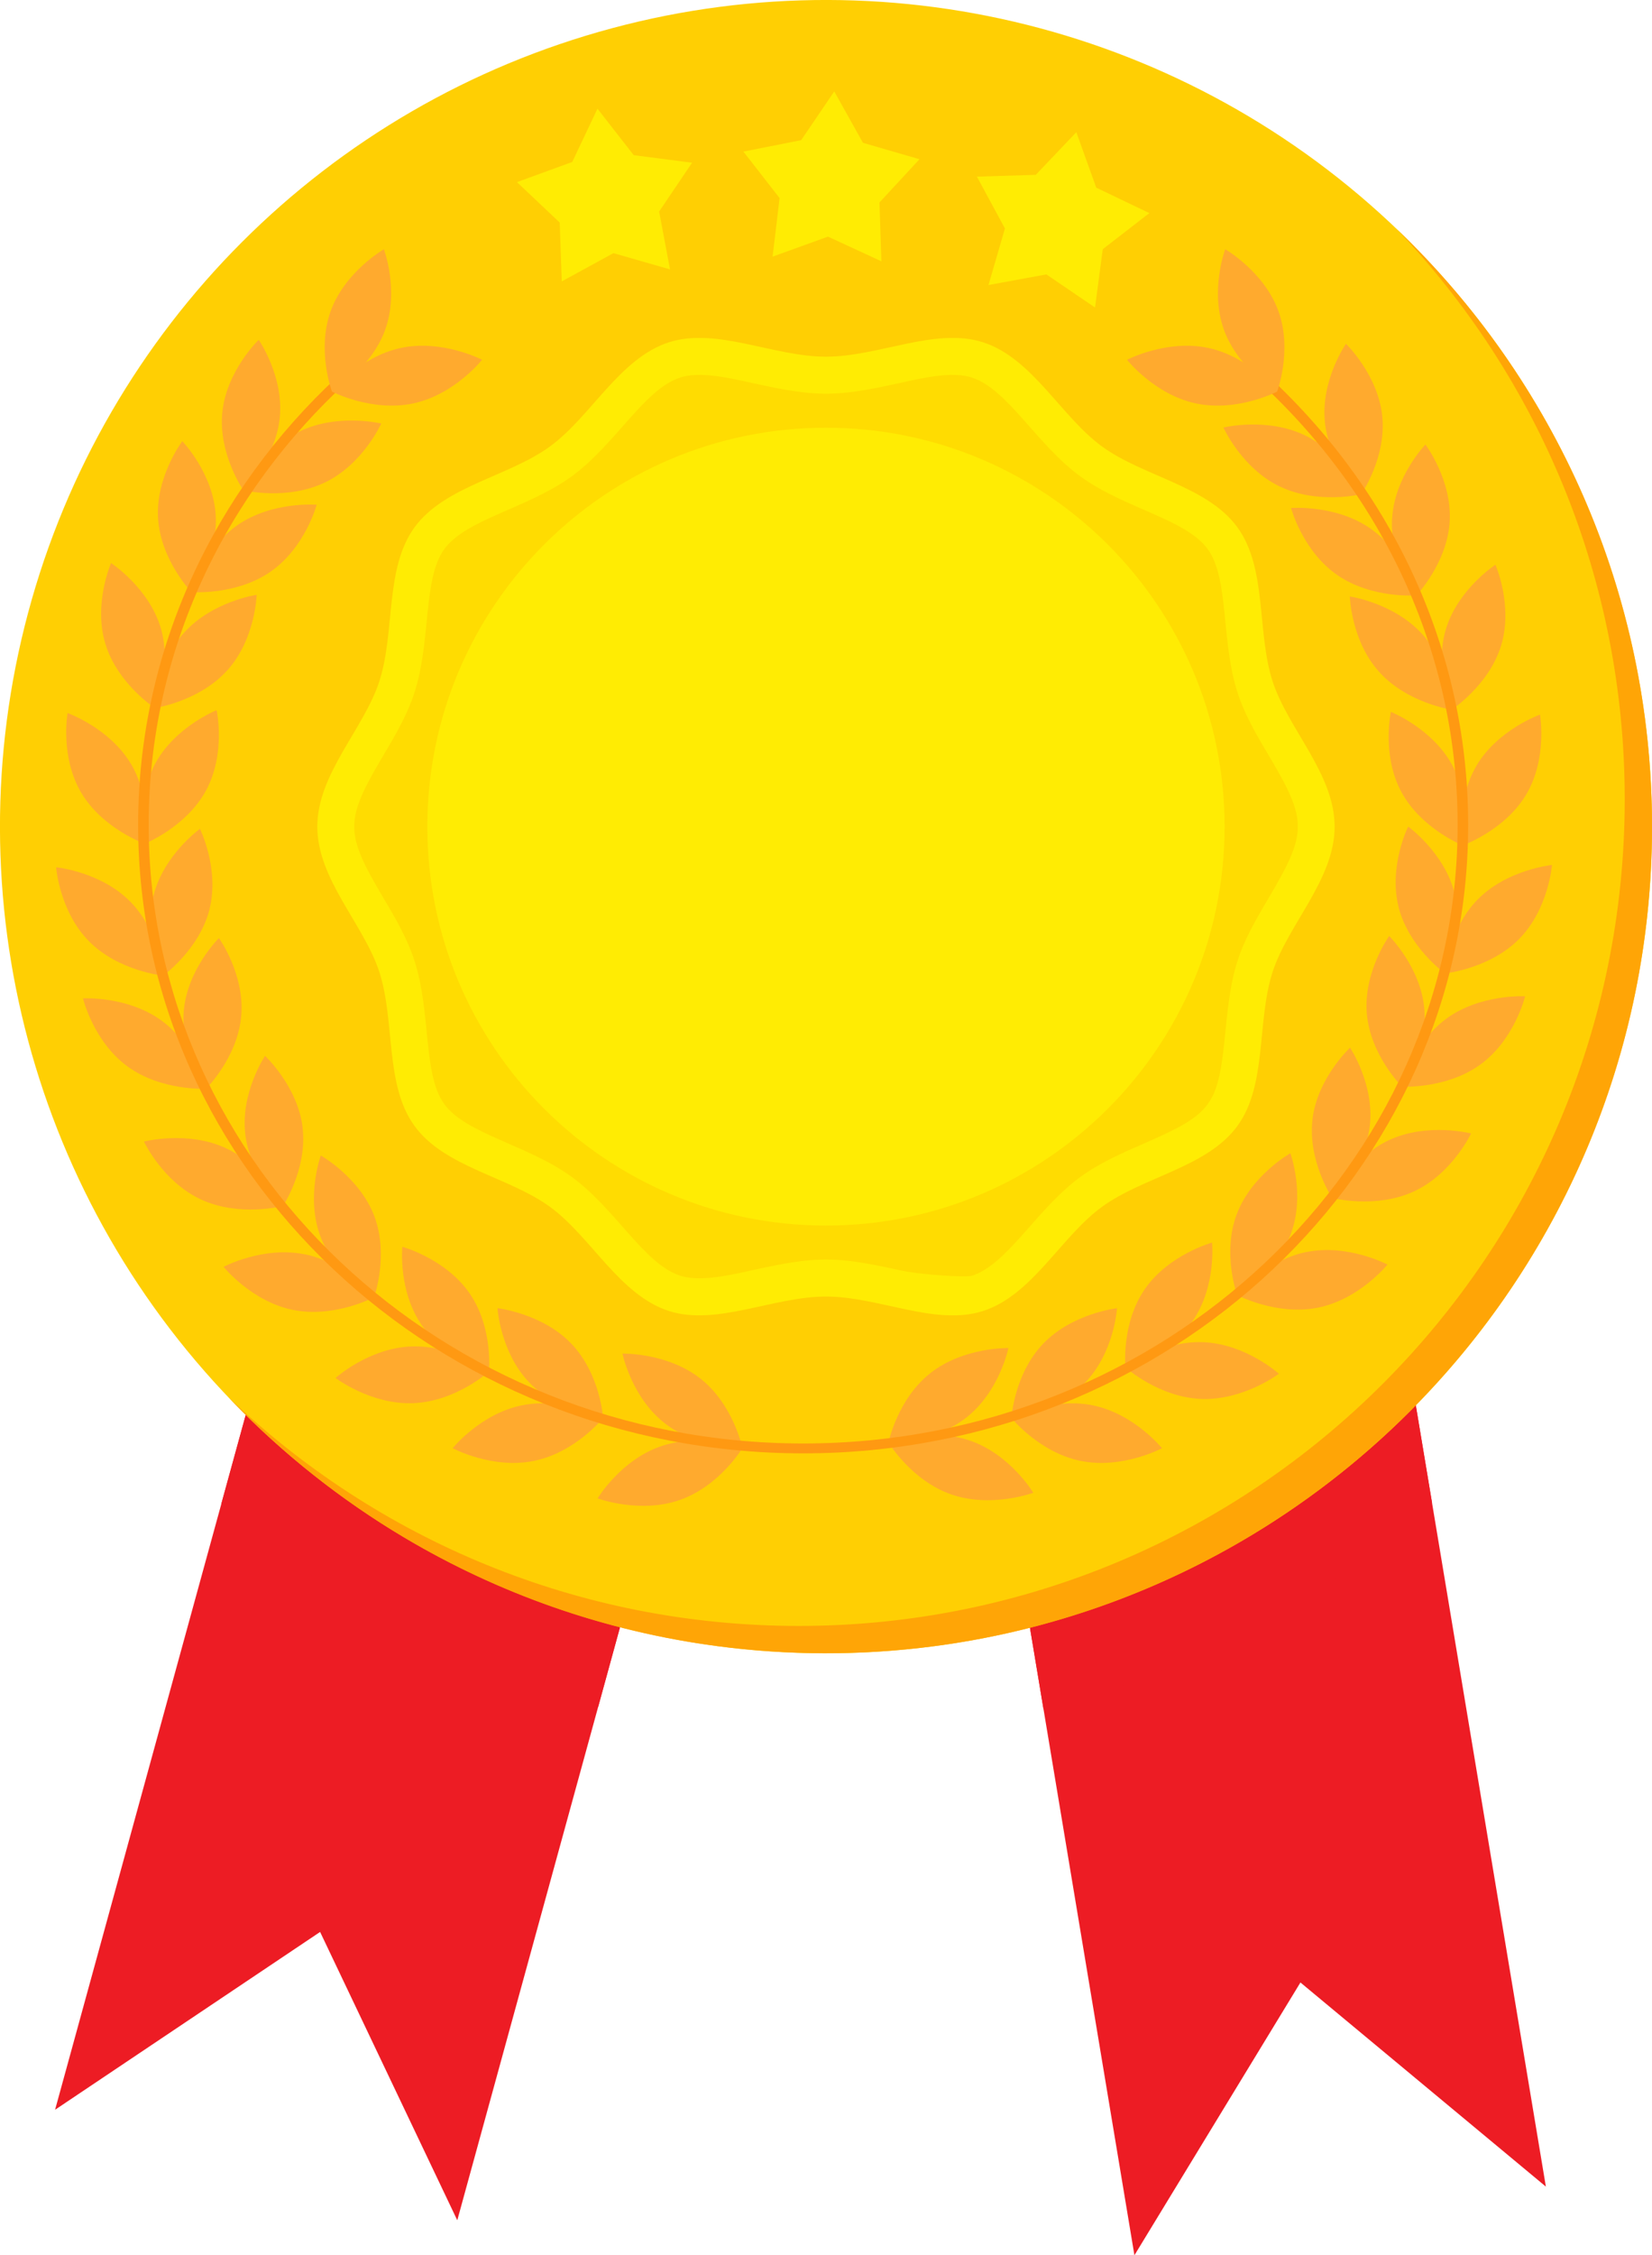 <?xml version="1.0" encoding="UTF-8"?>
<svg xmlns="http://www.w3.org/2000/svg" width="241.11" height="328.91" viewBox="0 0 241.11 328.91">
  <defs>
    <style>
      .cls-1 {
        fill: #ffec03;
      }

      .cls-2 {
        fill: #ffdc01;
      }

      .cls-3, .cls-4 {
        fill: #ed1c24;
      }

      .cls-5 {
        fill: #ffa506;
      }

      .cls-6 {
        fill: #ffaa2e;
      }

      .cls-7 {
        fill: #ffcf03;
      }

      .cls-8 {
        fill: #ff9912;
      }

      .cls-4 {
        mix-blend-mode: multiply;
      }

      .cls-9 {
        isolation: isolate;
      }
    </style>
  </defs>
  <g class="cls-9">
    <g id="Layer_2" data-name="Layer 2">
      <g id="_Layer_" data-name="&amp;lt;Layer&amp;gt;">
        <g>
          <polygon class="cls-3" points="225.62 318.9 189.8 289.13 165.57 328.91 128.27 105.03 188.32 95.02 225.62 318.9"/>
          <polygon class="cls-3" points="8.04 307.69 46.72 281.76 66.74 323.81 126.84 104.95 68.14 88.83 8.04 307.69"/>
          <path class="cls-4" d="m32.29,219.37c15.51,13.87,34.29,24.15,55.02,29.52l39.53-143.94-58.7-16.12-35.85,130.54Z"/>
          <path class="cls-4" d="m188.32,95.02l-60.05,10,24.03,144.24c21.41-5.28,40.79-15.78,56.71-30.06l-20.69-124.18Z"/>
          <circle class="cls-7" cx="120.56" cy="120.56" r="120.56" transform="translate(-49.94 120.56) rotate(-45)"/>
          <path class="cls-5" d="m203.79,33.34c20.66,21.64,33.34,50.96,33.34,83.23,0,66.58-53.98,120.56-120.56,120.56-32.28,0-61.59-12.69-83.23-33.34,21.95,23,52.91,37.32,87.21,37.32,66.58,0,120.56-53.98,120.56-120.56,0-34.3-14.33-65.26-37.32-87.21Z"/>
          <g>
            <path class="cls-1" d="m194.79,120.56c0,7.7-6.79,14.24-9.05,21.18-2.34,7.2-.77,16.46-5.13,22.46-4.41,6.05-13.73,7.4-19.78,11.81-5.99,4.36-10.13,12.84-17.33,15.18-6.95,2.26-15.25-2.1-22.95-2.1s-16,4.35-22.95,2.1c-7.2-2.34-11.34-10.81-17.33-15.18-6.05-4.41-15.38-5.75-19.78-11.81-4.36-5.99-2.79-15.25-5.13-22.46-2.26-6.95-9.05-13.48-9.05-21.18s6.79-14.23,9.05-21.18c2.34-7.2.77-16.46,5.13-22.46,4.41-6.05,13.73-7.4,19.78-11.81,5.99-4.36,10.13-12.84,17.33-15.18,6.95-2.26,15.25,2.09,22.95,2.09s16-4.35,22.95-2.09c7.2,2.34,11.34,10.81,17.33,15.18,6.05,4.41,15.38,5.75,19.78,11.81,4.36,6,2.79,15.26,5.13,22.46,2.26,6.95,9.05,13.48,9.05,21.18Z"/>
            <path class="cls-2" d="m131.13,185.21c-9.22-2.03-11.93-2.03-21.15,0-3.27.72-7.74,1.8-10.71.84-5.25-1.7-9.44-9.76-15.83-14.41-6.42-4.67-15.4-6.23-18.6-10.62-3.15-4.33-1.89-13.34-4.36-20.95-1.07-3.28-2.82-6.25-4.52-9.11-5.68-9.57-5.67-11.25,0-20.81,1.7-2.87,3.46-5.84,4.52-9.11,2.47-7.6,1.21-16.62,4.36-20.95,3.2-4.4,12.16-5.94,18.6-10.62,6.39-4.65,10.57-12.7,15.83-14.41,2.98-.97,7.42.12,10.71.84,9.22,2.03,11.93,2.03,21.15,0,3.28-.72,7.74-1.81,10.71-.84,5.25,1.7,9.44,9.76,15.83,14.41,6.47,4.71,15.39,6.21,18.6,10.62,3.15,4.32,1.89,13.34,4.36,20.95,1.07,3.28,2.82,6.25,4.53,9.11,5.68,9.57,5.67,11.24,0,20.81-4.55,7.67-5.39,10.07-6.31,19.46-1.06,10.83-1.83,11.97-11.93,16.37-3.13,1.36-6.36,2.77-9.24,4.86-6.38,4.65-10.58,12.71-15.83,14.41-.8.26-7.32-.1-10.71-.84Z"/>
            <path class="cls-1" d="m178.73,120.56c0,32.13-26.05,58.18-58.18,58.18s-58.18-26.05-58.18-58.18,26.05-58.18,58.18-58.18,58.18,26.05,58.18,58.18Z"/>
          </g>
          <g>
            <g>
              <path class="cls-6" d="m102.23,201.06c4.83,3.8,6.12,10.12,6.12,10.12,0,0-6.55.15-11.38-3.65s-6.12-10.12-6.12-10.12c0,0,6.55-.15,11.38,3.65Z"/>
              <path class="cls-6" d="m96.39,210.95c5.84-2.03,11.97.24,11.97.24,0,0-3.33,5.55-9.17,7.58-5.83,2.03-11.97-.24-11.97-.24,0,0,3.33-5.55,9.17-7.58Z"/>
            </g>
            <g>
              <path class="cls-6" d="m83.37,195.95c4.25,4.42,4.65,10.85,4.65,10.85,0,0-6.51-.74-10.76-5.16-4.25-4.42-4.65-10.85-4.65-10.85,0,0,6.51.74,10.76,5.16Z"/>
              <path class="cls-6" d="m76.2,204.95c6.06-1.22,11.82,1.86,11.82,1.86,0,0-4.07,5.05-10.14,6.26-6.06,1.22-11.82-1.86-11.82-1.86,0,0,4.07-5.04,10.14-6.26Z"/>
              <path class="cls-6" d="m68.52,188.6c3.49,5.03,2.84,11.44,2.84,11.44,0,0-6.31-1.74-9.8-6.77-3.49-5.03-2.84-11.44-2.84-11.44,0,0,6.31,1.74,9.8,6.77Z"/>
              <path class="cls-6" d="m59.99,196.37c6.18-.26,11.37,3.67,11.37,3.67,0,0-4.83,4.35-11.02,4.6-6.18.26-11.37-3.67-11.37-3.67,0,0,4.83-4.35,11.02-4.6Z"/>
              <path class="cls-6" d="m54.65,177.42c2.14,5.71-.06,11.78-.06,11.78,0,0-5.69-3.19-7.83-8.9-2.15-5.71.06-11.78.06-11.78,0,0,5.69,3.19,7.84,8.91Z"/>
              <path class="cls-6" d="m44.46,182.92c6.06,1.23,10.12,6.28,10.12,6.28,0,0-5.76,3.06-11.82,1.84-6.06-1.23-10.13-6.28-10.13-6.28,0,0,5.76-3.06,11.82-1.83Z"/>
              <path class="cls-6" d="m44.16,164.46c.72,6.05-2.87,11.43-2.87,11.43,0,0-4.77-4.42-5.49-10.47-.72-6.05,2.88-11.43,2.88-11.43,0,0,4.77,4.42,5.49,10.47Z"/>
              <path class="cls-6" d="m32.94,167.44c5.6,2.59,8.34,8.45,8.34,8.45,0,0-6.33,1.64-11.93-.95-5.6-2.59-8.34-8.45-8.34-8.45,0,0,6.33-1.64,11.93.95Z"/>
            </g>
            <g>
              <path class="cls-6" d="m35.21,148.14c-.51,6.07-5.13,10.64-5.13,10.64,0,0-3.78-5.26-3.26-11.33.51-6.07,5.13-10.64,5.13-10.64,0,0,3.78,5.26,3.26,11.33Z"/>
              <path class="cls-6" d="m23.61,148.87c4.96,3.64,6.47,9.91,6.47,9.91,0,0-6.54.37-11.5-3.27-4.96-3.64-6.47-9.91-6.47-9.91,0,0,6.54-.37,11.5,3.27Z"/>
              <path class="cls-6" d="m30.59,132.58c-1.48,5.91-6.78,9.71-6.78,9.71,0,0-2.88-5.79-1.4-11.7,1.48-5.91,6.77-9.71,6.77-9.71,0,0,2.88,5.79,1.4,11.7Z"/>
              <path class="cls-6" d="m19.02,131.5c4.31,4.37,4.79,10.79,4.79,10.79,0,0-6.51-.65-10.83-5.02-4.31-4.37-4.79-10.79-4.79-10.79,0,0,6.52.65,10.83,5.02Z"/>
              <path class="cls-6" d="m30.09,115.25c-2.9,5.38-8.97,7.8-8.97,7.8,0,0-1.37-6.3,1.53-11.68,2.9-5.38,8.97-7.8,8.97-7.8,0,0,1.37,6.3-1.53,11.68Z"/>
              <path class="cls-6" d="m19.13,111.43c3.11,5.27,1.99,11.62,1.99,11.62,0,0-6.16-2.19-9.27-7.45-3.11-5.26-1.99-11.61-1.99-11.61,0,0,6.16,2.19,9.27,7.45Z"/>
              <path class="cls-6" d="m33.18,97.75c-4.1,4.56-10.58,5.51-10.58,5.51,0,0,.17-6.44,4.28-11,4.1-4.56,10.58-5.51,10.58-5.51,0,0-.17,6.44-4.27,11Z"/>
              <path class="cls-6" d="m23.44,91.51c1.76,5.84-.84,11.75-.84,11.75,0,0-5.47-3.55-7.23-9.39s.84-11.75.84-11.75c0,0,5.46,3.55,7.23,9.39Z"/>
            </g>
            <path class="cls-6" d="m39.51,83.36c-5.05,3.52-11.58,2.99-11.58,2.99,0,0,1.66-6.23,6.71-9.75,5.05-3.52,11.58-2.99,11.58-2.99,0,0-1.66,6.23-6.71,9.75Z"/>
            <path class="cls-6" d="m31.48,75.1c.37,6.08-3.54,11.25-3.54,11.25,0,0-4.5-4.68-4.87-10.76-.37-6.08,3.54-11.25,3.54-11.25,0,0,4.5,4.68,4.87,10.76Z"/>
            <path class="cls-6" d="m47.44,70.35c-5.55,2.69-11.91,1.15-11.91,1.15,0,0,2.64-5.9,8.2-8.58,5.55-2.69,11.91-1.15,11.91-1.15,0,0-2.64,5.9-8.2,8.59Z"/>
            <path class="cls-6" d="m40.83,60.94c-.62,6.06-5.31,10.56-5.31,10.56,0,0-3.69-5.32-3.07-11.38.62-6.06,5.31-10.56,5.31-10.56,0,0,3.69,5.32,3.07,11.38Z"/>
            <g>
              <path class="cls-6" d="m135.8,200.25c-4.83,3.8-6.12,10.12-6.12,10.12,0,0,6.55.15,11.38-3.65,4.83-3.8,6.12-10.12,6.12-10.12,0,0-6.55-.15-11.38,3.65Z"/>
              <path class="cls-6" d="m141.64,210.13c-5.84-2.03-11.97.24-11.97.24,0,0,3.33,5.55,9.17,7.58,5.83,2.03,11.97-.24,11.97-.24,0,0-3.33-5.55-9.17-7.58Z"/>
            </g>
            <g>
              <path class="cls-6" d="m152.27,195.95c-4.26,4.42-4.65,10.85-4.65,10.85,0,0,6.51-.74,10.76-5.16,4.26-4.42,4.65-10.85,4.65-10.85,0,0-6.51.74-10.76,5.16Z"/>
              <path class="cls-6" d="m159.45,204.95c-6.06-1.22-11.82,1.86-11.82,1.86,0,0,4.07,5.05,10.14,6.26,6.06,1.22,11.82-1.86,11.82-1.86,0,0-4.07-5.04-10.14-6.26Z"/>
              <path class="cls-6" d="m167.1,187.99c-3.49,5.03-2.84,11.44-2.84,11.44,0,0,6.31-1.74,9.8-6.77,3.49-5.03,2.84-11.44,2.84-11.44,0,0-6.31,1.74-9.8,6.77Z"/>
              <path class="cls-6" d="m175.63,195.75c-6.18-.26-11.37,3.67-11.37,3.67,0,0,4.83,4.35,11.02,4.6,6.18.26,11.37-3.67,11.37-3.67,0,0-4.83-4.35-11.02-4.6Z"/>
              <path class="cls-6" d="m180.5,177.09c-2.15,5.71.06,11.78.06,11.78,0,0,5.69-3.19,7.83-8.9,2.15-5.71-.06-11.78-.06-11.78,0,0-5.69,3.19-7.83,8.91Z"/>
              <path class="cls-6" d="m190.68,182.59c-6.06,1.23-10.13,6.28-10.13,6.28,0,0,5.76,3.06,11.82,1.84,6.06-1.23,10.13-6.28,10.13-6.28,0,0-5.76-3.06-11.82-1.83Z"/>
              <path class="cls-6" d="m191.56,163.27c-.72,6.05,2.87,11.43,2.87,11.43,0,0,4.77-4.42,5.49-10.47.72-6.05-2.88-11.43-2.88-11.43,0,0-4.77,4.42-5.49,10.47Z"/>
              <path class="cls-6" d="m202.77,166.26c-5.6,2.59-8.34,8.45-8.34,8.45,0,0,6.33,1.64,11.93-.95,5.6-2.59,8.34-8.45,8.34-8.45,0,0-6.33-1.64-11.93.95Z"/>
            </g>
            <g>
              <path class="cls-6" d="m199.49,147.84c.52,6.07,5.13,10.64,5.13,10.64,0,0,3.78-5.26,3.26-11.33-.51-6.07-5.13-10.64-5.13-10.64,0,0-3.78,5.26-3.26,11.33Z"/>
              <path class="cls-6" d="m211.09,148.57c-4.96,3.64-6.47,9.91-6.47,9.91,0,0,6.54.37,11.5-3.27,4.96-3.64,6.47-9.91,6.47-9.91,0,0-6.54-.37-11.5,3.27Z"/>
              <path class="cls-6" d="m204.11,132.25c1.48,5.91,6.78,9.71,6.78,9.71,0,0,2.88-5.79,1.4-11.7-1.48-5.91-6.77-9.71-6.77-9.71,0,0-2.88,5.79-1.4,11.7Z"/>
              <path class="cls-6" d="m215.68,131.17c-4.31,4.37-4.79,10.79-4.79,10.79,0,0,6.51-.65,10.83-5.02,4.31-4.37,4.79-10.79,4.79-10.79,0,0-6.52.65-10.83,5.02Z"/>
              <path class="cls-6" d="m204.53,115.5c2.9,5.38,8.97,7.8,8.97,7.8,0,0,1.37-6.3-1.53-11.68-2.9-5.38-8.97-7.8-8.97-7.8,0,0-1.37,6.3,1.53,11.68Z"/>
              <path class="cls-6" d="m215.49,111.68c-3.11,5.26-1.99,11.61-1.99,11.61,0,0,6.16-2.19,9.27-7.45,3.11-5.27,1.99-11.62,1.99-11.62,0,0-6.16,2.19-9.27,7.45Z"/>
              <path class="cls-6" d="m201.29,97.99c4.1,4.56,10.58,5.51,10.58,5.51,0,0-.17-6.44-4.28-11-4.1-4.56-10.58-5.51-10.58-5.51,0,0,.17,6.44,4.28,11Z"/>
              <path class="cls-6" d="m211.03,91.75c-1.76,5.84.84,11.75.84,11.75,0,0,5.46-3.55,7.23-9.39,1.76-5.84-.84-11.75-.84-11.75,0,0-5.46,3.55-7.23,9.39Z"/>
            </g>
            <path class="cls-6" d="m195.14,83.84c5.05,3.52,11.58,2.99,11.58,2.99,0,0-1.66-6.23-6.71-9.75-5.05-3.52-11.58-2.99-11.58-2.99,0,0,1.66,6.23,6.71,9.75Z"/>
            <path class="cls-6" d="m203.17,75.59c-.37,6.08,3.54,11.25,3.54,11.25,0,0,4.5-4.68,4.87-10.76.37-6.08-3.54-11.25-3.54-11.25,0,0-4.5,4.68-4.86,10.76Z"/>
            <path class="cls-6" d="m186.75,70.93c5.55,2.69,11.91,1.15,11.91,1.15,0,0-2.64-5.9-8.19-8.58-5.55-2.69-11.91-1.15-11.91-1.15,0,0,2.64,5.9,8.19,8.59Z"/>
            <path class="cls-6" d="m193.36,61.52c.62,6.06,5.31,10.56,5.31,10.56,0,0,3.69-5.32,3.07-11.38-.62-6.06-5.3-10.56-5.3-10.56,0,0-3.69,5.32-3.07,11.38Z"/>
            <path class="cls-8" d="m182.29,52.35c-.25.26-.54.52-.87.77-.1.07-.2.12-.3.19,19.41,16.52,31.62,40.44,31.62,67,0,49.74-42.85,90.21-95.52,90.21S21.7,170.05,21.7,120.3c0-25.38,11.16-48.34,29.09-64.75-.51-.15-1.02-.35-1.54-.61-17.94,16.64-29.09,39.79-29.09,65.36,0,50.54,43.54,91.66,97.06,91.66s97.06-41.12,97.06-91.66c0-26.92-12.36-51.17-32-67.96Z"/>
            <path class="cls-6" d="m60.29,58.84c-6.05,1.28-11.84-1.73-11.84-1.73,0,0,4.02-5.09,10.07-6.37,6.05-1.28,11.84,1.73,11.84,1.73,0,0-4.02,5.09-10.07,6.37Z"/>
            <path class="cls-6" d="m56.2,48.14c-2.09,5.73-7.75,8.97-7.75,8.97,0,0-2.27-6.05-.17-11.78,2.09-5.73,7.75-8.98,7.75-8.98,0,0,2.27,6.05.17,11.78Z"/>
            <path class="cls-6" d="m174.56,58.84c6.05,1.28,11.84-1.73,11.84-1.73,0,0-4.02-5.09-10.07-6.37-6.05-1.28-11.84,1.73-11.84,1.73,0,0,4.02,5.09,10.07,6.37Z"/>
            <path class="cls-6" d="m178.65,48.14c2.09,5.73,7.75,8.97,7.75,8.97,0,0,2.27-6.05.17-11.78-2.09-5.73-7.75-8.98-7.75-8.98,0,0-2.27,6.05-.17,11.78Z"/>
          </g>
          <polygon class="cls-1" points="97.79 39.29 89.53 36.92 81.99 41.04 81.69 32.46 75.45 26.56 83.52 23.62 87.2 15.85 92.49 22.63 101.01 23.73 96.2 30.85 97.79 39.29"/>
          <polygon class="cls-1" points="152.72 40.02 159.82 44.85 160.95 36.34 167.75 31.08 160 27.37 157.09 19.28 151.17 25.5 142.58 25.76 146.67 33.32 144.27 41.57 152.72 40.02"/>
          <polygon class="cls-1" points="128.64 38.11 120.84 34.51 112.76 37.43 113.78 28.89 108.5 22.11 116.93 20.44 121.76 13.33 125.95 20.83 134.2 23.22 128.36 29.53 128.64 38.11"/>
        </g>
      </g>
    </g>
  </g>
</svg>